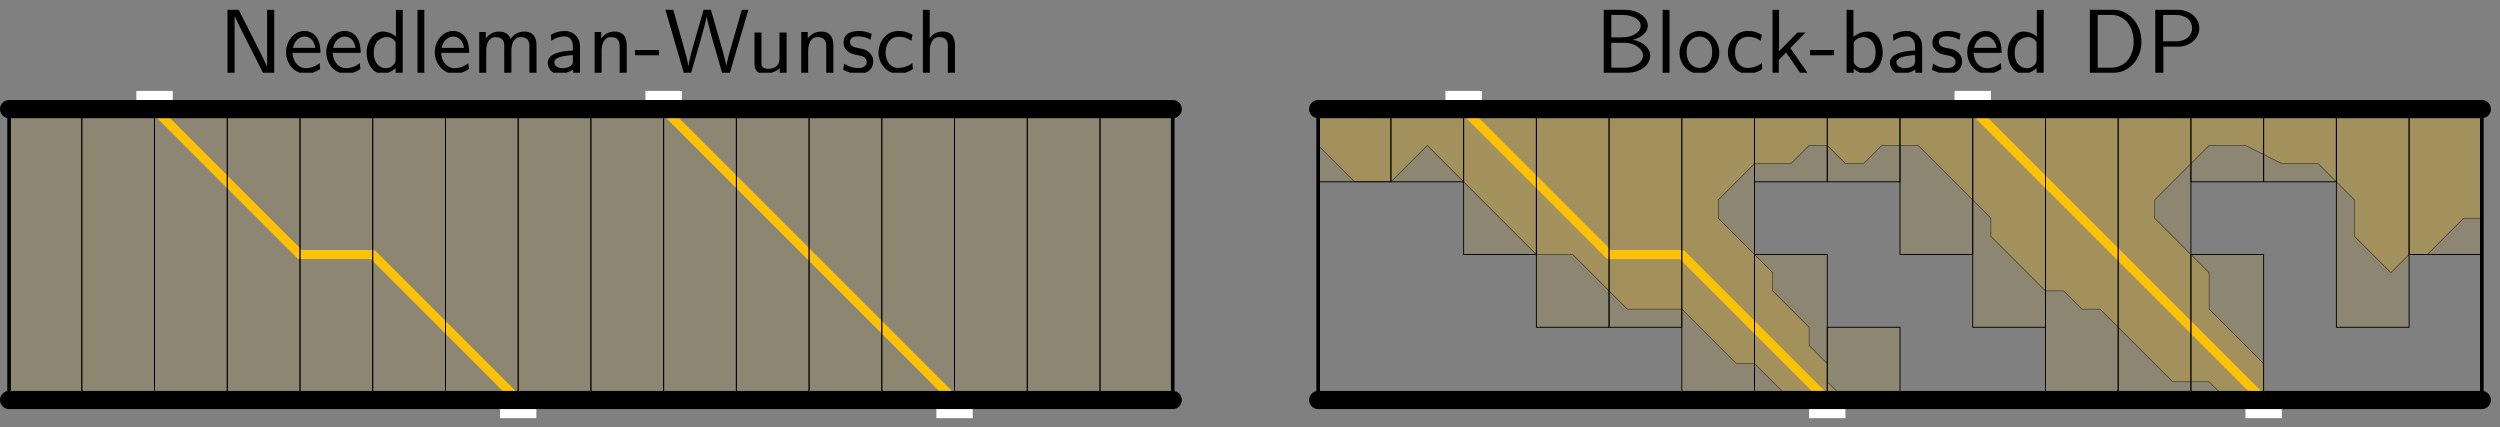 <?xml version="1.0" encoding="UTF-8"?>
<svg xmlns="http://www.w3.org/2000/svg" xmlns:xlink="http://www.w3.org/1999/xlink" width="275" height="47" viewBox="0 0 275 47">
<rect x="0" y="0" width="275" height="47" fill="#808080" stroke="none"/>
<defs>
<g>
<g id="glyph-0-0">
<path d="M 2.188 -6.922 L 0.953 -6.922 L 0.953 0 L 1.734 0 L 1.734 -6.203 L 1.75 -6.203 C 1.938 -5.797 2.359 -4.953 2.406 -4.844 L 4.859 0 L 6.094 0 L 6.094 -6.922 L 5.312 -6.922 L 5.312 -0.703 L 5.297 -0.703 C 5.109 -1.109 4.688 -1.969 4.641 -2.078 Z M 2.188 -6.922 "/>
</g>
<g id="glyph-0-1">
<path d="M 4.125 -2.188 C 4.125 -2.516 4.109 -3.266 3.734 -3.875 C 3.312 -4.484 2.719 -4.594 2.359 -4.594 C 1.25 -4.594 0.344 -3.531 0.344 -2.25 C 0.344 -0.938 1.312 0.109 2.5 0.109 C 3.125 0.109 3.703 -0.125 4.094 -0.406 L 4.031 -1.062 C 3.406 -0.531 2.734 -0.5 2.516 -0.5 C 1.719 -0.5 1.078 -1.203 1.047 -2.188 Z M 1.094 -2.734 C 1.25 -3.484 1.781 -3.984 2.359 -3.984 C 2.875 -3.984 3.422 -3.656 3.562 -2.734 Z M 1.094 -2.734 "/>
</g>
<g id="glyph-0-2">
<path d="M 4.328 -6.922 L 3.578 -6.922 L 3.578 -3.984 C 3.047 -4.422 2.5 -4.531 2.125 -4.531 C 1.141 -4.531 0.359 -3.5 0.359 -2.219 C 0.359 -0.906 1.125 0.109 2.078 0.109 C 2.406 0.109 2.984 0.016 3.547 -0.516 L 3.547 0 L 4.328 0 Z M 3.547 -1.391 C 3.547 -1.25 3.531 -1.062 3.219 -0.781 C 2.984 -0.578 2.734 -0.5 2.484 -0.5 C 1.859 -0.5 1.141 -0.969 1.141 -2.203 C 1.141 -3.516 2 -3.922 2.578 -3.922 C 3.031 -3.922 3.328 -3.703 3.547 -3.375 Z M 3.547 -1.391 "/>
</g>
<g id="glyph-0-3">
<path d="M 1.562 -6.922 L 0.812 -6.922 L 0.812 0 L 1.562 0 Z M 1.562 -6.922 "/>
</g>
<g id="glyph-0-4">
<path d="M 7.109 -2.969 C 7.109 -3.641 6.953 -4.531 5.734 -4.531 C 5.141 -4.531 4.625 -4.25 4.25 -3.719 C 4 -4.469 3.297 -4.531 2.984 -4.531 C 2.266 -4.531 1.797 -4.125 1.531 -3.766 L 1.531 -4.484 L 0.812 -4.484 L 0.812 0 L 1.578 0 L 1.578 -2.438 C 1.578 -3.125 1.859 -3.922 2.594 -3.922 C 3.516 -3.922 3.562 -3.281 3.562 -2.906 L 3.562 0 L 4.344 0 L 4.344 -2.438 C 4.344 -3.125 4.609 -3.922 5.359 -3.922 C 6.281 -3.922 6.328 -3.281 6.328 -2.906 L 6.328 0 L 7.109 0 Z M 7.109 -2.969 "/>
</g>
<g id="glyph-0-5">
<path d="M 3.984 -2.875 C 3.984 -3.891 3.25 -4.594 2.328 -4.594 C 1.688 -4.594 1.234 -4.438 0.766 -4.172 L 0.828 -3.516 C 1.344 -3.875 1.844 -4 2.328 -4 C 2.797 -4 3.203 -3.609 3.203 -2.875 L 3.203 -2.438 C 1.703 -2.422 0.438 -2 0.438 -1.125 C 0.438 -0.703 0.703 0.109 1.578 0.109 C 1.719 0.109 2.656 0.094 3.234 -0.359 L 3.234 0 L 3.984 0 Z M 3.203 -1.312 C 3.203 -1.125 3.203 -0.875 2.859 -0.688 C 2.578 -0.516 2.188 -0.5 2.078 -0.5 C 1.609 -0.5 1.156 -0.734 1.156 -1.141 C 1.156 -1.844 2.766 -1.906 3.203 -1.938 Z M 3.203 -1.312 "/>
</g>
<g id="glyph-0-6">
<path d="M 4.344 -2.969 C 4.344 -3.625 4.188 -4.531 2.969 -4.531 C 2.078 -4.531 1.578 -3.859 1.531 -3.781 L 1.531 -4.484 L 0.812 -4.484 L 0.812 0 L 1.578 0 L 1.578 -2.438 C 1.578 -3.094 1.828 -3.922 2.594 -3.922 C 3.547 -3.922 3.562 -3.219 3.562 -2.906 L 3.562 0 L 4.344 0 Z M 4.344 -2.969 "/>
</g>
<g id="glyph-0-7">
<path d="M 2.75 -1.922 L 2.75 -2.5 L 0.109 -2.5 L 0.109 -1.922 Z M 2.75 -1.922 "/>
</g>
<g id="glyph-0-8">
<path d="M 9.266 -6.922 L 8.547 -6.922 L 7.641 -3.781 C 7.375 -2.906 6.891 -1.219 6.844 -0.719 C 6.844 -0.734 6.781 -1.25 6.125 -3.516 L 5.141 -6.922 L 4.344 -6.922 L 3.438 -3.812 C 3.219 -3.047 2.719 -1.297 2.672 -0.734 L 2.656 -0.734 C 2.625 -1.141 2.359 -2.109 2.266 -2.438 L 1.797 -4.109 L 1 -6.922 L 0.141 -6.922 L 2.156 0 L 2.969 0 L 3.969 -3.453 C 4.172 -4.188 4.609 -5.672 4.672 -6.188 C 4.719 -5.891 4.953 -4.938 5.219 -4 L 6.375 0 L 7.234 0 Z M 9.266 -6.922 "/>
</g>
<g id="glyph-0-9">
<path d="M 4.344 -4.422 L 3.562 -4.422 L 3.562 -1.531 C 3.562 -0.781 3 -0.438 2.359 -0.438 C 1.656 -0.438 1.578 -0.703 1.578 -1.125 L 1.578 -4.422 L 0.812 -4.422 L 0.812 -1.094 C 0.812 -0.375 1.031 0.109 1.859 0.109 C 2.391 0.109 3.094 -0.047 3.594 -0.484 L 3.594 0 L 4.344 0 Z M 4.344 -4.422 "/>
</g>
<g id="glyph-0-10">
<path d="M 3.422 -4.281 C 2.906 -4.516 2.5 -4.594 1.984 -4.594 C 1.734 -4.594 0.328 -4.594 0.328 -3.297 C 0.328 -2.797 0.625 -2.484 0.875 -2.297 C 1.172 -2.078 1.391 -2.031 1.938 -1.922 C 2.297 -1.859 2.875 -1.734 2.875 -1.203 C 2.875 -0.516 2.094 -0.516 1.938 -0.516 C 1.141 -0.516 0.578 -0.891 0.406 -1 L 0.281 -0.328 C 0.594 -0.172 1.141 0.109 1.953 0.109 C 2.141 0.109 2.688 0.109 3.109 -0.203 C 3.422 -0.453 3.594 -0.844 3.594 -1.281 C 3.594 -1.828 3.219 -2.156 3.203 -2.188 C 2.812 -2.547 2.547 -2.609 2.047 -2.688 C 1.5 -2.797 1.031 -2.906 1.031 -3.391 C 1.031 -4 1.75 -4 1.891 -4 C 2.203 -4 2.734 -3.969 3.297 -3.625 Z M 3.422 -4.281 "/>
</g>
<g id="glyph-0-11">
<path d="M 4.094 -4.172 C 3.5 -4.5 3.156 -4.594 2.547 -4.594 C 1.172 -4.594 0.359 -3.391 0.359 -2.219 C 0.359 -0.984 1.266 0.109 2.516 0.109 C 3.047 0.109 3.594 -0.031 4.141 -0.406 L 4.078 -1.062 C 3.562 -0.672 3.031 -0.531 2.516 -0.531 C 1.688 -0.531 1.141 -1.25 1.141 -2.219 C 1.141 -3 1.5 -3.953 2.562 -3.953 C 3.078 -3.953 3.422 -3.875 3.969 -3.516 Z M 4.094 -4.172 "/>
</g>
<g id="glyph-0-12">
<path d="M 4.344 -2.969 C 4.344 -3.625 4.188 -4.531 2.969 -4.531 C 2.359 -4.531 1.875 -4.234 1.562 -3.812 L 1.562 -6.922 L 0.812 -6.922 L 0.812 0 L 1.578 0 L 1.578 -2.438 C 1.578 -3.094 1.828 -3.922 2.594 -3.922 C 3.547 -3.922 3.562 -3.219 3.562 -2.906 L 3.562 0 L 4.344 0 Z M 4.344 -2.969 "/>
</g>
<g id="glyph-0-13">
<path d="M 0.969 -6.922 L 0.969 0 L 3.594 0 C 5.031 0 6.078 -0.891 6.078 -1.875 C 6.078 -2.734 5.219 -3.453 4.156 -3.625 C 5.062 -3.844 5.812 -4.422 5.812 -5.188 C 5.812 -6.094 4.75 -6.922 3.328 -6.922 Z M 1.797 -3.891 L 1.797 -6.359 L 3.047 -6.359 C 4.156 -6.359 5.031 -5.828 5.031 -5.172 C 5.031 -4.578 4.328 -3.891 2.953 -3.891 Z M 1.797 -0.562 L 1.797 -3.297 L 3.234 -3.297 C 4.297 -3.297 5.281 -2.688 5.281 -1.891 C 5.281 -1.141 4.391 -0.562 3.312 -0.562 Z M 1.797 -0.562 "/>
</g>
<g id="glyph-0-14">
<path d="M 4.672 -2.188 C 4.672 -3.531 3.672 -4.594 2.5 -4.594 C 1.266 -4.594 0.297 -3.5 0.297 -2.188 C 0.297 -0.875 1.312 0.109 2.484 0.109 C 3.672 0.109 4.672 -0.891 4.672 -2.188 Z M 2.484 -0.531 C 1.797 -0.531 1.078 -1.094 1.078 -2.297 C 1.078 -3.5 1.828 -3.984 2.484 -3.984 C 3.188 -3.984 3.891 -3.469 3.891 -2.297 C 3.891 -1.109 3.219 -0.531 2.484 -0.531 Z M 2.484 -0.531 "/>
</g>
<g id="glyph-0-15">
<path d="M 2.797 -2.719 L 4.469 -4.422 L 3.578 -4.422 L 1.562 -2.359 L 1.562 -6.922 L 0.844 -6.922 L 0.844 0 L 1.531 0 L 1.531 -1.406 L 2.328 -2.234 L 3.875 0 L 4.688 0 Z M 2.797 -2.719 "/>
</g>
<g id="glyph-0-16">
<path d="M 1.562 -6.922 L 0.812 -6.922 L 0.812 0 L 1.594 0 L 1.594 -0.453 C 1.828 -0.234 2.266 0.109 2.938 0.109 C 3.922 0.109 4.781 -0.891 4.781 -2.219 C 4.781 -3.453 4.109 -4.531 3.172 -4.531 C 2.781 -4.531 2.156 -4.438 1.562 -3.953 Z M 1.594 -3.344 C 1.75 -3.578 2.109 -3.922 2.656 -3.922 C 3.25 -3.922 4 -3.5 4 -2.219 C 4 -0.922 3.172 -0.5 2.562 -0.5 C 2.172 -0.5 1.844 -0.672 1.594 -1.141 Z M 1.594 -3.344 "/>
</g>
<g id="glyph-0-17">
<path d="M 0.953 -6.922 L 0.953 0 L 3.578 0 C 5.281 0 6.625 -1.516 6.625 -3.406 C 6.625 -5.328 5.281 -6.922 3.562 -6.922 Z M 1.812 -0.562 L 1.812 -6.359 L 3.344 -6.359 C 4.734 -6.359 5.766 -5.156 5.766 -3.406 C 5.766 -1.703 4.734 -0.562 3.344 -0.562 Z M 1.812 -0.562 "/>
</g>
<g id="glyph-0-18">
<path d="M 3.516 -2.875 C 4.75 -2.875 5.797 -3.781 5.797 -4.906 C 5.797 -5.969 4.812 -6.922 3.438 -6.922 L 0.953 -6.922 L 0.953 0 L 1.844 0 L 1.844 -2.875 Z M 3.219 -6.359 C 4.312 -6.359 5 -5.75 5 -4.906 C 5 -4.109 4.359 -3.453 3.219 -3.453 L 1.812 -3.453 L 1.812 -6.359 Z M 3.219 -6.359 "/>
</g>
</g>
<clipPath id="clip-0">
<path clip-rule="nonzero" d="M 25 1.082 L 105.93 1.082 L 105.93 8 L 25 8 Z M 25 1.082 "/>
</clipPath>
<clipPath id="clip-1">
<path clip-rule="nonzero" d="M 176 1.082 L 242 1.082 L 242 8 L 176 8 Z M 176 1.082 "/>
</clipPath>
</defs>
<path fill-rule="evenodd" fill="rgb(99%, 75.4%, 2.7%)" fill-opacity="0.2" stroke-width="0.05" stroke-linecap="butt" stroke-linejoin="round" stroke="rgb(0%, 0%, 0%)" stroke-opacity="1" stroke-miterlimit="10" d="M 224 672 L 224 668 L 228 664 L 232 664 L 236 668 L 248 656 L 252 656 L 258 650 L 264 650 L 270 644 L 272 644 L 276 640 L 282 640 L 280 642 L 280 644 L 278 646 L 278 648 L 274 652 L 274 654 L 268 660 L 268 662 L 272 666 L 276 666 L 278 668 L 280 668 L 282 666 L 284 666 L 286 668 L 290 668 L 298 660 L 298 658 L 304 652 L 306 652 L 308 650 L 310 650 L 318 642 L 322 642 L 324 640 L 328 640 L 328 644 L 322 650 L 322 654 L 316 660 L 316 662 L 322 668 L 326 668 L 330 666 L 334 666 L 338 662 L 338 658 L 342 654 L 344 656 L 346 656 L 350 660 L 352 660 L 352 672 Z M 224 672 " transform="matrix(1, 0, 0, -1, -79, 684)"/>
<path fill="none" stroke-width="1" stroke-linecap="round" stroke-linejoin="round" stroke="rgb(99%, 75.4%, 2.7%)" stroke-opacity="1" stroke-miterlimit="10" d="M 96 672 L 112 656 L 120 656 L 136 640 " transform="matrix(1, 0, 0, -1, -79, 684)"/>
<path fill="none" stroke-width="1" stroke-linecap="round" stroke-linejoin="round" stroke="rgb(99%, 75.4%, 2.7%)" stroke-opacity="1" stroke-miterlimit="10" d="M 152 672 L 184 640 " transform="matrix(1, 0, 0, -1, -79, 684)"/>
<path fill-rule="evenodd" fill="rgb(99%, 75.4%, 2.7%)" fill-opacity="0.1" stroke-width="0.1" stroke-linecap="round" stroke-linejoin="round" stroke="rgb(0%, 0%, 0%)" stroke-opacity="1" stroke-miterlimit="10" d="M 80 672 L 80 640 L 88 640 L 88 672 Z M 80 672 " transform="matrix(1, 0, 0, -1, -79, 684)"/>
<path fill-rule="evenodd" fill="rgb(99%, 75.4%, 2.7%)" fill-opacity="0.1" stroke-width="0.1" stroke-linecap="round" stroke-linejoin="round" stroke="rgb(0%, 0%, 0%)" stroke-opacity="1" stroke-miterlimit="10" d="M 152 672 L 152 640 L 160 640 L 160 672 Z M 152 672 " transform="matrix(1, 0, 0, -1, -79, 684)"/>
<g clip-path="url(#clip-0)">
<g fill="rgb(0%, 0%, 0%)" fill-opacity="1">
<use xlink:href="#glyph-0-0" x="24.07" y="8.002"/>
<use xlink:href="#glyph-0-1" x="31.124" y="8.002"/>
<use xlink:href="#glyph-0-1" x="35.547" y="8.002"/>
<use xlink:href="#glyph-0-2" x="39.971" y="8.002"/>
<use xlink:href="#glyph-0-3" x="45.111" y="8.002"/>
<use xlink:href="#glyph-0-1" x="47.482" y="8.002"/>
<use xlink:href="#glyph-0-4" x="51.906" y="8.002"/>
<use xlink:href="#glyph-0-5" x="59.816" y="8.002"/>
<use xlink:href="#glyph-0-6" x="64.598" y="8.002"/>
<use xlink:href="#glyph-0-7" x="69.739" y="8.002"/>
<use xlink:href="#glyph-0-8" x="73.056" y="8.002"/>
<use xlink:href="#glyph-0-9" x="82.182" y="8.002"/>
<use xlink:href="#glyph-0-6" x="87.323" y="8.002"/>
<use xlink:href="#glyph-0-10" x="92.463" y="8.002"/>
<use xlink:href="#glyph-0-11" x="96.279" y="8.002"/>
<use xlink:href="#glyph-0-12" x="100.703" y="8.002"/>
</g>
</g>
<path fill-rule="evenodd" fill="rgb(99%, 75.4%, 2.7%)" fill-opacity="0.1" stroke-width="0.1" stroke-linecap="round" stroke-linejoin="round" stroke="rgb(0%, 0%, 0%)" stroke-opacity="1" stroke-miterlimit="10" d="M 88 672 L 88 640 L 96 640 L 96 672 Z M 88 672 " transform="matrix(1, 0, 0, -1, -79, 684)"/>
<path fill-rule="evenodd" fill="rgb(99%, 75.4%, 2.7%)" fill-opacity="0.1" stroke-width="0.1" stroke-linecap="round" stroke-linejoin="round" stroke="rgb(0%, 0%, 0%)" stroke-opacity="1" stroke-miterlimit="10" d="M 96 672 L 96 640 L 104 640 L 104 672 Z M 96 672 " transform="matrix(1, 0, 0, -1, -79, 684)"/>
<path fill-rule="evenodd" fill="rgb(99%, 75.4%, 2.7%)" fill-opacity="0.1" stroke-width="0.1" stroke-linecap="round" stroke-linejoin="round" stroke="rgb(0%, 0%, 0%)" stroke-opacity="1" stroke-miterlimit="10" d="M 104 672 L 104 640 L 112 640 L 112 672 Z M 104 672 " transform="matrix(1, 0, 0, -1, -79, 684)"/>
<path fill-rule="evenodd" fill="rgb(99%, 75.4%, 2.7%)" fill-opacity="0.1" stroke-width="0.1" stroke-linecap="round" stroke-linejoin="round" stroke="rgb(0%, 0%, 0%)" stroke-opacity="1" stroke-miterlimit="10" d="M 112 672 L 112 640 L 120 640 L 120 672 Z M 112 672 " transform="matrix(1, 0, 0, -1, -79, 684)"/>
<path fill-rule="evenodd" fill="rgb(99%, 75.4%, 2.7%)" fill-opacity="0.1" stroke-width="0.1" stroke-linecap="round" stroke-linejoin="round" stroke="rgb(0%, 0%, 0%)" stroke-opacity="1" stroke-miterlimit="10" d="M 120 672 L 120 640 L 128 640 L 128 672 Z M 120 672 " transform="matrix(1, 0, 0, -1, -79, 684)"/>
<path fill-rule="evenodd" fill="rgb(99%, 75.4%, 2.7%)" fill-opacity="0.1" stroke-width="0.1" stroke-linecap="round" stroke-linejoin="round" stroke="rgb(0%, 0%, 0%)" stroke-opacity="1" stroke-miterlimit="10" d="M 128 672 L 128 640 L 136 640 L 136 672 Z M 128 672 " transform="matrix(1, 0, 0, -1, -79, 684)"/>
<path fill-rule="evenodd" fill="rgb(99%, 75.4%, 2.7%)" fill-opacity="0.1" stroke-width="0.1" stroke-linecap="round" stroke-linejoin="round" stroke="rgb(0%, 0%, 0%)" stroke-opacity="1" stroke-miterlimit="10" d="M 136 672 L 136 640 L 144 640 L 144 672 Z M 136 672 " transform="matrix(1, 0, 0, -1, -79, 684)"/>
<path fill-rule="evenodd" fill="rgb(99%, 75.4%, 2.7%)" fill-opacity="0.1" stroke-width="0.1" stroke-linecap="round" stroke-linejoin="round" stroke="rgb(0%, 0%, 0%)" stroke-opacity="1" stroke-miterlimit="10" d="M 144 672 L 144 640 L 152 640 L 152 672 Z M 144 672 " transform="matrix(1, 0, 0, -1, -79, 684)"/>
<path fill-rule="evenodd" fill="rgb(99%, 75.4%, 2.7%)" fill-opacity="0.1" stroke-width="0.1" stroke-linecap="round" stroke-linejoin="round" stroke="rgb(0%, 0%, 0%)" stroke-opacity="1" stroke-miterlimit="10" d="M 200 672 L 200 640 L 208 640 L 208 672 Z M 200 672 " transform="matrix(1, 0, 0, -1, -79, 684)"/>
<path fill-rule="evenodd" fill="rgb(99%, 75.4%, 2.7%)" fill-opacity="0.1" stroke-width="0.1" stroke-linecap="round" stroke-linejoin="round" stroke="rgb(0%, 0%, 0%)" stroke-opacity="1" stroke-miterlimit="10" d="M 160 672 L 160 640 L 168 640 L 168 672 Z M 160 672 " transform="matrix(1, 0, 0, -1, -79, 684)"/>
<path fill-rule="evenodd" fill="rgb(99%, 75.4%, 2.7%)" fill-opacity="0.1" stroke-width="0.1" stroke-linecap="round" stroke-linejoin="round" stroke="rgb(0%, 0%, 0%)" stroke-opacity="1" stroke-miterlimit="10" d="M 168 672 L 168 640 L 176 640 L 176 672 Z M 168 672 " transform="matrix(1, 0, 0, -1, -79, 684)"/>
<path fill-rule="evenodd" fill="rgb(99%, 75.4%, 2.7%)" fill-opacity="0.1" stroke-width="0.1" stroke-linecap="round" stroke-linejoin="round" stroke="rgb(0%, 0%, 0%)" stroke-opacity="1" stroke-miterlimit="10" d="M 176 672 L 176 640 L 184 640 L 184 672 Z M 176 672 " transform="matrix(1, 0, 0, -1, -79, 684)"/>
<path fill-rule="evenodd" fill="rgb(99%, 75.4%, 2.7%)" fill-opacity="0.1" stroke-width="0.1" stroke-linecap="round" stroke-linejoin="round" stroke="rgb(0%, 0%, 0%)" stroke-opacity="1" stroke-miterlimit="10" d="M 184 672 L 184 640 L 192 640 L 192 672 Z M 184 672 " transform="matrix(1, 0, 0, -1, -79, 684)"/>
<path fill-rule="evenodd" fill="rgb(99%, 75.4%, 2.7%)" fill-opacity="0.1" stroke-width="0.1" stroke-linecap="round" stroke-linejoin="round" stroke="rgb(0%, 0%, 0%)" stroke-opacity="1" stroke-miterlimit="10" d="M 192 672 L 192 640 L 200 640 L 200 672 Z M 192 672 " transform="matrix(1, 0, 0, -1, -79, 684)"/>
<path fill="none" stroke-width="1" stroke-linecap="round" stroke-linejoin="round" stroke="rgb(99%, 75.4%, 2.7%)" stroke-opacity="1" stroke-miterlimit="10" d="M 240 672 L 256 656 L 264 656 L 280 640 " transform="matrix(1, 0, 0, -1, -79, 684)"/>
<path fill="none" stroke-width="1" stroke-linecap="round" stroke-linejoin="round" stroke="rgb(99%, 75.4%, 2.7%)" stroke-opacity="1" stroke-miterlimit="10" d="M 296 672 L 328 640 " transform="matrix(1, 0, 0, -1, -79, 684)"/>
<path fill-rule="evenodd" fill="rgb(99%, 75.4%, 2.7%)" fill-opacity="0.1" stroke-width="0.1" stroke-linecap="round" stroke-linejoin="round" stroke="rgb(0%, 0%, 0%)" stroke-opacity="1" stroke-miterlimit="10" d="M 224 672 L 224 664 L 232 664 L 232 672 Z M 224 672 " transform="matrix(1, 0, 0, -1, -79, 684)"/>
<path fill-rule="evenodd" fill="rgb(99%, 75.4%, 2.7%)" fill-opacity="0.1" stroke-width="0.1" stroke-linecap="round" stroke-linejoin="round" stroke="rgb(0%, 0%, 0%)" stroke-opacity="1" stroke-miterlimit="10" d="M 296 672 L 296 648 L 304 648 L 304 672 Z M 296 672 " transform="matrix(1, 0, 0, -1, -79, 684)"/>
<g clip-path="url(#clip-1)">
<g fill="rgb(0%, 0%, 0%)" fill-opacity="1">
<use xlink:href="#glyph-0-13" x="175.446" y="8.002"/>
<use xlink:href="#glyph-0-3" x="182.081" y="8.002"/>
<use xlink:href="#glyph-0-14" x="184.452" y="8.002"/>
<use xlink:href="#glyph-0-11" x="189.712" y="8.002"/>
<use xlink:href="#glyph-0-15" x="194.135" y="8.002"/>
<use xlink:href="#glyph-0-7" x="198.997" y="8.002"/>
<use xlink:href="#glyph-0-16" x="202.315" y="8.002"/>
<use xlink:href="#glyph-0-5" x="207.455" y="8.002"/>
<use xlink:href="#glyph-0-10" x="212.237" y="8.002"/>
<use xlink:href="#glyph-0-1" x="216.053" y="8.002"/>
<use xlink:href="#glyph-0-2" x="220.476" y="8.002"/>
<use xlink:href="#glyph-0-17" x="228.935" y="8.002"/>
<use xlink:href="#glyph-0-18" x="236.128" y="8.002"/>
</g>
</g>
<path fill-rule="evenodd" fill="rgb(99%, 75.4%, 2.7%)" fill-opacity="0.1" stroke-width="0.1" stroke-linecap="round" stroke-linejoin="round" stroke="rgb(0%, 0%, 0%)" stroke-opacity="1" stroke-miterlimit="10" d="M 232 672 L 232 664 L 240 664 L 240 672 Z M 232 672 " transform="matrix(1, 0, 0, -1, -79, 684)"/>
<path fill-rule="evenodd" fill="rgb(99%, 75.4%, 2.7%)" fill-opacity="0.1" stroke-width="0.1" stroke-linecap="round" stroke-linejoin="round" stroke="rgb(0%, 0%, 0%)" stroke-opacity="1" stroke-miterlimit="10" d="M 240 672 L 240 656 L 248 656 L 248 672 Z M 240 672 " transform="matrix(1, 0, 0, -1, -79, 684)"/>
<path fill-rule="evenodd" fill="rgb(99%, 75.4%, 2.7%)" fill-opacity="0.1" stroke-width="0.1" stroke-linecap="round" stroke-linejoin="round" stroke="rgb(0%, 0%, 0%)" stroke-opacity="1" stroke-miterlimit="10" d="M 248 672 L 248 648 L 256 648 L 256 672 Z M 248 672 " transform="matrix(1, 0, 0, -1, -79, 684)"/>
<path fill-rule="evenodd" fill="rgb(99%, 75.4%, 2.7%)" fill-opacity="0.1" stroke-width="0.1" stroke-linecap="round" stroke-linejoin="round" stroke="rgb(0%, 0%, 0%)" stroke-opacity="1" stroke-miterlimit="10" d="M 256 672 L 256 648 L 264 648 L 264 672 Z M 256 672 " transform="matrix(1, 0, 0, -1, -79, 684)"/>
<path fill-rule="evenodd" fill="rgb(99%, 75.4%, 2.7%)" fill-opacity="0.1" stroke-width="0.1" stroke-linecap="round" stroke-linejoin="round" stroke="rgb(0%, 0%, 0%)" stroke-opacity="1" stroke-miterlimit="10" d="M 264 672 L 264 640 L 272 640 L 272 672 Z M 264 672 " transform="matrix(1, 0, 0, -1, -79, 684)"/>
<path fill-rule="evenodd" fill="rgb(99%, 75.4%, 2.7%)" fill-opacity="0.1" stroke-width="0.1" stroke-linecap="round" stroke-linejoin="round" stroke="rgb(0%, 0%, 0%)" stroke-opacity="1" stroke-miterlimit="10" d="M 272 656 L 272 640 L 280 640 L 280 656 Z M 272 656 " transform="matrix(1, 0, 0, -1, -79, 684)"/>
<path fill-rule="evenodd" fill="rgb(99%, 75.4%, 2.7%)" fill-opacity="0.1" stroke-width="0.1" stroke-linecap="round" stroke-linejoin="round" stroke="rgb(0%, 0%, 0%)" stroke-opacity="1" stroke-miterlimit="10" d="M 280 672 L 280 664 L 288 664 L 288 672 Z M 280 672 " transform="matrix(1, 0, 0, -1, -79, 684)"/>
<path fill-rule="evenodd" fill="rgb(99%, 75.4%, 2.7%)" fill-opacity="0.1" stroke-width="0.1" stroke-linecap="round" stroke-linejoin="round" stroke="rgb(0%, 0%, 0%)" stroke-opacity="1" stroke-miterlimit="10" d="M 288 672 L 288 656 L 296 656 L 296 672 Z M 288 672 " transform="matrix(1, 0, 0, -1, -79, 684)"/>
<path fill-rule="evenodd" fill="rgb(99%, 75.4%, 2.7%)" fill-opacity="0.1" stroke-width="0.1" stroke-linecap="round" stroke-linejoin="round" stroke="rgb(0%, 0%, 0%)" stroke-opacity="1" stroke-miterlimit="10" d="M 344 672 L 344 656 L 352 656 L 352 672 Z M 344 672 " transform="matrix(1, 0, 0, -1, -79, 684)"/>
<path fill-rule="evenodd" fill="rgb(99%, 75.4%, 2.7%)" fill-opacity="0.1" stroke-width="0.1" stroke-linecap="round" stroke-linejoin="round" stroke="rgb(0%, 0%, 0%)" stroke-opacity="1" stroke-miterlimit="10" d="M 304 672 L 304 640 L 312 640 L 312 672 Z M 304 672 " transform="matrix(1, 0, 0, -1, -79, 684)"/>
<path fill-rule="evenodd" fill="rgb(99%, 75.4%, 2.7%)" fill-opacity="0.1" stroke-width="0.1" stroke-linecap="round" stroke-linejoin="round" stroke="rgb(0%, 0%, 0%)" stroke-opacity="1" stroke-miterlimit="10" d="M 312 672 L 312 640 L 320 640 L 320 672 Z M 312 672 " transform="matrix(1, 0, 0, -1, -79, 684)"/>
<path fill-rule="evenodd" fill="rgb(99%, 75.4%, 2.7%)" fill-opacity="0.1" stroke-width="0.1" stroke-linecap="round" stroke-linejoin="round" stroke="rgb(0%, 0%, 0%)" stroke-opacity="1" stroke-miterlimit="10" d="M 320 656 L 320 640 L 328 640 L 328 656 Z M 320 656 " transform="matrix(1, 0, 0, -1, -79, 684)"/>
<path fill-rule="evenodd" fill="rgb(99%, 75.4%, 2.7%)" fill-opacity="0.1" stroke-width="0.1" stroke-linecap="round" stroke-linejoin="round" stroke="rgb(0%, 0%, 0%)" stroke-opacity="1" stroke-miterlimit="10" d="M 328 672 L 328 664 L 336 664 L 336 672 Z M 328 672 " transform="matrix(1, 0, 0, -1, -79, 684)"/>
<path fill-rule="evenodd" fill="rgb(99%, 75.4%, 2.7%)" fill-opacity="0.1" stroke-width="0.1" stroke-linecap="round" stroke-linejoin="round" stroke="rgb(0%, 0%, 0%)" stroke-opacity="1" stroke-miterlimit="10" d="M 336 672 L 336 648 L 344 648 L 344 672 Z M 336 672 " transform="matrix(1, 0, 0, -1, -79, 684)"/>
<path fill-rule="evenodd" fill="rgb(99%, 75.4%, 2.7%)" fill-opacity="0.1" stroke-width="0.1" stroke-linecap="round" stroke-linejoin="round" stroke="rgb(0%, 0%, 0%)" stroke-opacity="1" stroke-miterlimit="10" d="M 272 672 L 272 664 L 280 664 L 280 672 Z M 272 672 " transform="matrix(1, 0, 0, -1, -79, 684)"/>
<path fill-rule="evenodd" fill="rgb(99%, 75.4%, 2.7%)" fill-opacity="0.1" stroke-width="0.1" stroke-linecap="round" stroke-linejoin="round" stroke="rgb(0%, 0%, 0%)" stroke-opacity="1" stroke-miterlimit="10" d="M 320 672 L 320 664 L 328 664 L 328 672 Z M 320 672 " transform="matrix(1, 0, 0, -1, -79, 684)"/>
<path fill-rule="evenodd" fill="rgb(100%, 100%, 100%)" fill-opacity="1" d="M 199 46 L 199 44 L 203 44 L 203 46 Z M 199 46 "/>
<path fill-rule="evenodd" fill="rgb(100%, 100%, 100%)" fill-opacity="1" d="M 247 46 L 247 44 L 251 44 L 251 46 Z M 247 46 "/>
<path fill-rule="evenodd" fill="rgb(100%, 100%, 100%)" fill-opacity="1" d="M 215 12 L 215 10 L 219 10 L 219 12 Z M 215 12 "/>
<path fill-rule="evenodd" fill="rgb(100%, 100%, 100%)" fill-opacity="1" d="M 159 12 L 159 10 L 163 10 L 163 12 Z M 159 12 "/>
<path fill="none" stroke-width="0.4" stroke-linecap="round" stroke-linejoin="round" stroke="rgb(0%, 0%, 0%)" stroke-opacity="1" stroke-miterlimit="10" d="M 224 672 L 224 640 L 352 640 L 352 672 L 224 672 " transform="matrix(1, 0, 0, -1, -79, 684)"/>
<path fill-rule="evenodd" fill="rgb(100%, 100%, 100%)" fill-opacity="1" d="M 71 12 L 71 10 L 75 10 L 75 12 Z M 71 12 "/>
<path fill-rule="evenodd" fill="rgb(100%, 100%, 100%)" fill-opacity="1" d="M 15 12 L 15 10 L 19 10 L 19 12 Z M 15 12 "/>
<path fill-rule="evenodd" fill="rgb(100%, 100%, 100%)" fill-opacity="1" d="M 55 46 L 55 44 L 59 44 L 59 46 Z M 55 46 "/>
<path fill-rule="evenodd" fill="rgb(100%, 100%, 100%)" fill-opacity="1" d="M 103 46 L 103 44 L 107 44 L 107 46 Z M 103 46 "/>
<path fill="none" stroke-width="0.4" stroke-linecap="round" stroke-linejoin="round" stroke="rgb(0%, 0%, 0%)" stroke-opacity="1" stroke-miterlimit="10" d="M 80 672 L 80 640 L 208 640 L 208 672 L 80 672 " transform="matrix(1, 0, 0, -1, -79, 684)"/>
<path fill-rule="evenodd" fill="rgb(99%, 75.4%, 2.7%)" fill-opacity="0.1" stroke-width="0.1" stroke-linecap="round" stroke-linejoin="round" stroke="rgb(0%, 0%, 0%)" stroke-opacity="1" stroke-miterlimit="10" d="M 280 648 L 280 640 L 288 640 L 288 648 Z M 280 648 " transform="matrix(1, 0, 0, -1, -79, 684)"/>
<path fill="none" stroke-width="2" stroke-linecap="round" stroke-linejoin="round" stroke="rgb(0%, 0%, 0%)" stroke-opacity="1" stroke-miterlimit="10" d="M 80 672 L 208 672 " transform="matrix(1, 0, 0, -1, -79, 684)"/>
<path fill="none" stroke-width="2" stroke-linecap="round" stroke-linejoin="round" stroke="rgb(0%, 0%, 0%)" stroke-opacity="1" stroke-miterlimit="10" d="M 80 640 L 208 640 " transform="matrix(1, 0, 0, -1, -79, 684)"/>
<path fill="none" stroke-width="2" stroke-linecap="round" stroke-linejoin="round" stroke="rgb(0%, 0%, 0%)" stroke-opacity="1" stroke-miterlimit="10" d="M 224 672 L 352 672 " transform="matrix(1, 0, 0, -1, -79, 684)"/>
<path fill="none" stroke-width="2" stroke-linecap="round" stroke-linejoin="round" stroke="rgb(0%, 0%, 0%)" stroke-opacity="1" stroke-miterlimit="10" d="M 224 640 L 352 640 " transform="matrix(1, 0, 0, -1, -79, 684)"/>
</svg>
